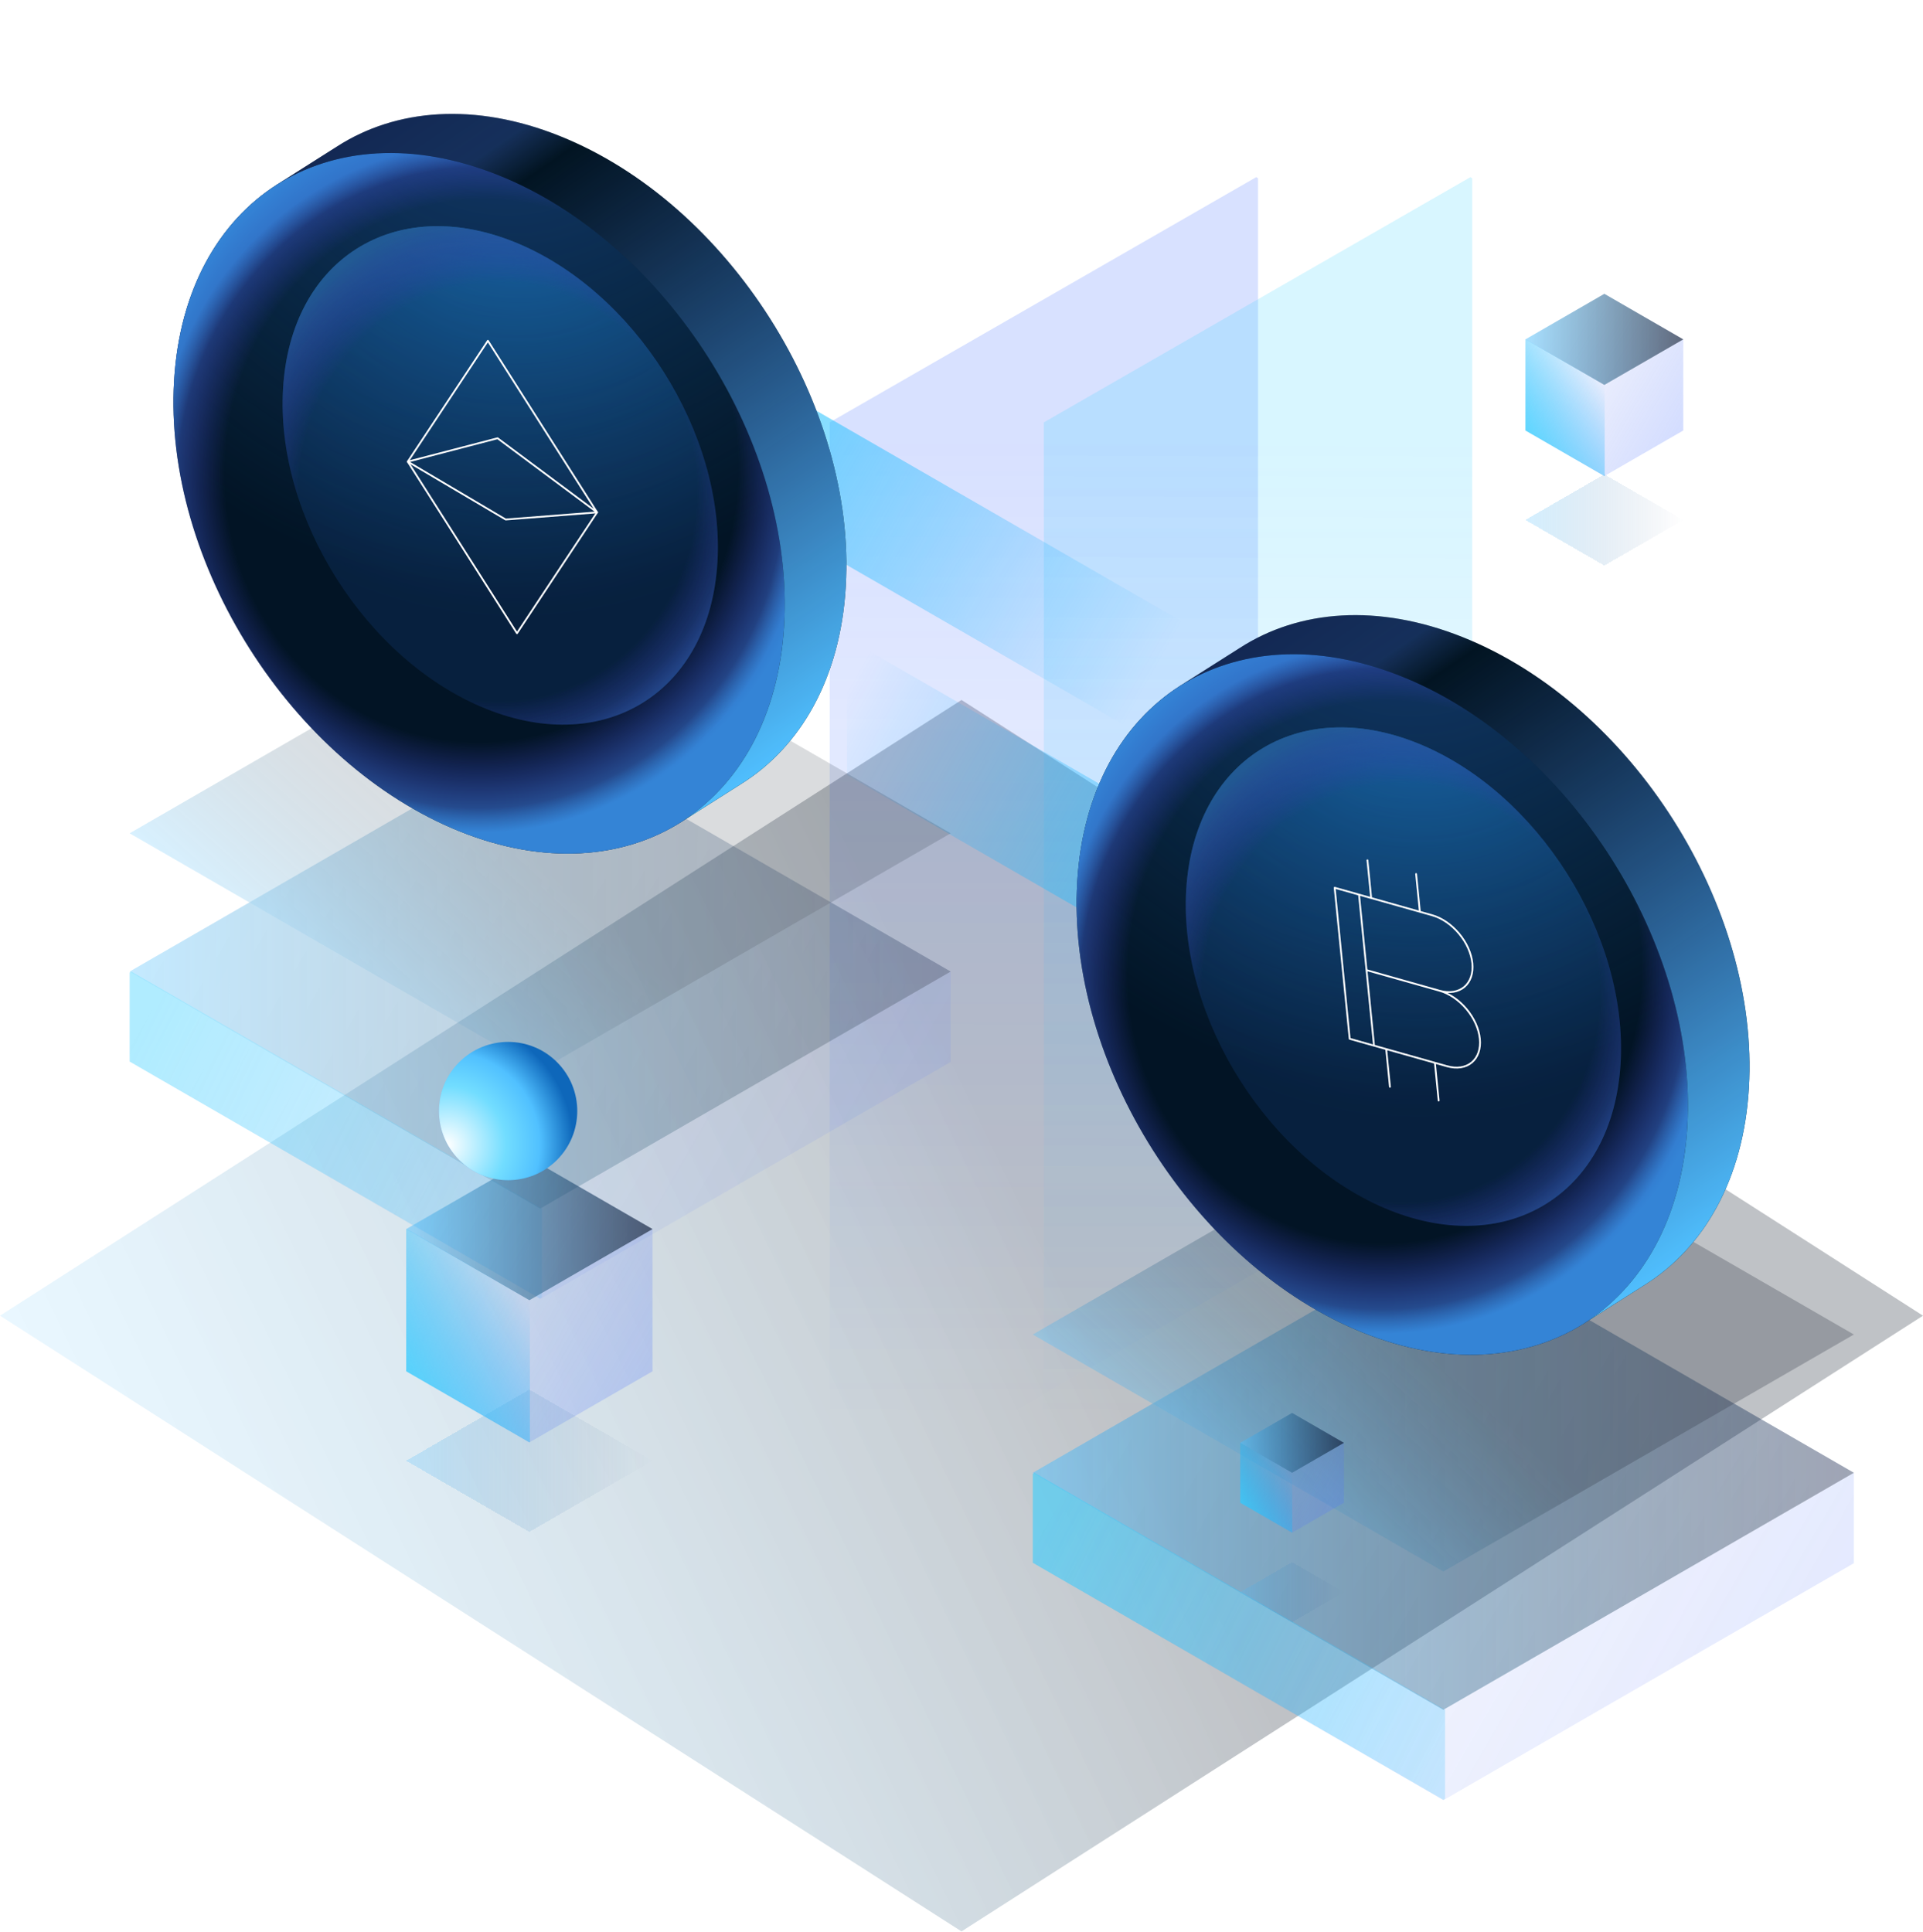 <svg width="1612" height="1620" viewBox="0 0 1612 1620" fill="none" xmlns="http://www.w3.org/2000/svg">
<path opacity="0.25" d="M806 1619.25L1612 1103.04L806 586.841L0 1103.04L806 1619.25Z" fill="url(#paint0_linear_7_609)"/>
<g filter="url(#filter0_f_7_609)">
<path opacity="0.25" d="M695.515 1270.56L697.011 1271.42L1054.55 1065.84V149.382L1053.06 148.522L695.515 354.105V1270.56Z" fill="url(#paint1_linear_7_609)"/>
<path opacity="0.25" d="M875.034 1270.56L876.53 1271.42L1234.07 1065.84V149.382L1232.58 148.522L875.034 354.105V1270.56Z" fill="url(#paint2_linear_7_609)"/>
</g>
<path d="M1039.65 661.903L1037.9 662.913L619.443 421.555L619.443 308.92L621.194 307.91L1039.65 549.268V661.903Z" fill="url(#paint3_linear_7_609)"/>
<path d="M1130.21 890.118L1128.46 891.128L710.004 649.771L710.004 537.136L711.755 536.126L1130.21 777.483V890.118Z" fill="url(#paint4_linear_7_609)"/>
<g opacity="0.5">
<path d="M452.809 615.821L796.943 814.53V890.334L452.809 1089.04L108.674 890.334L108.674 814.53L452.809 615.821Z" fill="url(#paint5_linear_7_609)"/>
<path opacity="0.75" d="M452.809 1013.24L796.943 814.53L452.809 615.821L108.674 814.53L452.809 1013.24Z" fill="url(#paint6_linear_7_609)"/>
<path opacity="0.5" d="M452.809 897.32L796.943 698.611L452.809 499.901L108.674 698.611L452.809 897.32Z" fill="url(#paint7_linear_7_609)"/>
<path d="M454.249 1087.86L452.809 1088.69L108.674 889.982L108.674 815.362L110.114 814.53L454.249 1013.24V1087.86Z" fill="url(#paint8_linear_7_609)"/>
</g>
<path d="M658.007 524.273C648.948 676.328 526.967 753.697 385.554 697.081C244.142 640.465 136.848 471.303 145.907 319.248C154.965 167.192 276.947 89.823 418.359 146.44C559.772 203.056 667.066 372.217 658.007 524.273Z" fill="#021425"/>
<path d="M658.007 524.273C648.948 676.328 526.967 753.697 385.554 697.081C244.142 640.465 136.848 471.303 145.907 319.248C154.965 167.192 276.947 89.823 418.359 146.44C559.772 203.056 667.066 372.217 658.007 524.273Z" fill="url(#paint9_radial_7_609)"/>
<path d="M658.007 524.273C648.948 676.328 526.967 753.697 385.554 697.081C244.142 640.465 136.848 471.303 145.907 319.248C154.965 167.192 276.947 89.823 418.359 146.44C559.772 203.056 667.066 372.217 658.007 524.273Z" fill="url(#paint10_radial_7_609)"/>
<path d="M658.007 524.273C648.948 676.328 526.967 753.697 385.554 697.081C244.142 640.465 136.848 471.303 145.907 319.248C154.965 167.192 276.947 89.823 418.359 146.44C559.772 203.056 667.066 372.217 658.007 524.273Z" fill="url(#paint11_radial_7_609)" fill-opacity="0.5"/>
<g opacity="0.75">
<path d="M601.406 471.469C594.965 579.587 508.231 634.599 407.681 594.343C307.131 554.086 230.84 433.805 237.281 325.687C243.723 217.569 330.457 162.557 431.007 202.813C531.557 243.07 607.848 363.351 601.406 471.469Z" fill="url(#paint12_radial_7_609)"/>
<path d="M601.406 471.469C594.965 579.587 508.231 634.599 407.681 594.343C307.131 554.086 230.84 433.805 237.281 325.687C243.723 217.569 330.457 162.557 431.007 202.813C531.557 243.07 607.848 363.351 601.406 471.469Z" fill="url(#paint13_radial_7_609)"/>
</g>
<path d="M341.838 387.036L408.979 285.699L500.507 429.551L433.366 530.888L341.838 387.036Z" stroke="white" stroke-width="1.5" stroke-linecap="round" stroke-linejoin="round"/>
<path d="M341.839 387.035L417.109 367.428L500.507 429.55L423.883 435.536L341.839 387.035Z" stroke="white" stroke-width="1.5" stroke-linecap="round" stroke-linejoin="round"/>
<path d="M657.311 524.639C652.753 601.254 619.524 658.911 569.584 690.021L569.592 690.033L621.267 657.252L621.259 657.24C671.199 626.129 704.427 568.473 708.986 491.857C718.033 339.801 610.727 170.648 469.31 114.042C398.055 85.521 331.736 91.015 282.312 122.938L282.309 122.933L230.634 155.715L230.637 155.719C280.061 123.796 346.38 118.302 417.635 146.824C559.052 203.429 666.358 372.582 657.311 524.639Z" fill="#021422"/>
<path d="M657.311 524.639C652.753 601.254 619.524 658.911 569.584 690.021L569.592 690.033L621.267 657.252L621.259 657.24C671.199 626.129 704.427 568.473 708.986 491.857C718.033 339.801 610.727 170.648 469.31 114.042C398.055 85.521 331.736 91.015 282.312 122.938L282.309 122.933L230.634 155.715L230.637 155.719C280.061 123.796 346.38 118.302 417.635 146.824C559.052 203.429 666.358 372.582 657.311 524.639Z" fill="url(#paint14_linear_7_609)"/>
<g opacity="0.75">
<path d="M1209.91 1036.03L1554.04 1234.74V1310.54L1209.91 1509.25L865.771 1310.54L865.771 1234.74L1209.91 1036.03Z" fill="url(#paint15_linear_7_609)"/>
<path opacity="0.75" d="M1209.91 1433.45L1554.04 1234.74L1209.91 1036.03L865.771 1234.74L1209.91 1433.45Z" fill="url(#paint16_linear_7_609)"/>
<path opacity="0.5" d="M1209.91 1317.53L1554.04 1118.82L1209.91 920.108L865.771 1118.82L1209.91 1317.53Z" fill="url(#paint17_linear_7_609)"/>
<path d="M1211.35 1508.07L1209.91 1508.9L865.771 1310.19L865.771 1235.57L867.21 1234.74L1211.35 1433.45V1508.07Z" fill="url(#paint18_linear_7_609)"/>
</g>
<path d="M1415.1 944.479C1406.04 1096.53 1284.06 1173.9 1142.65 1117.29C1001.24 1060.67 893.944 891.509 903.003 739.454C912.062 587.398 1034.04 510.029 1175.46 566.646C1316.87 623.262 1424.16 792.424 1415.1 944.479Z" fill="#021425"/>
<path d="M1415.1 944.479C1406.04 1096.53 1284.06 1173.9 1142.65 1117.29C1001.24 1060.67 893.944 891.509 903.003 739.454C912.062 587.398 1034.04 510.029 1175.46 566.646C1316.87 623.262 1424.16 792.424 1415.1 944.479Z" fill="url(#paint19_radial_7_609)"/>
<path d="M1415.1 944.479C1406.04 1096.53 1284.06 1173.9 1142.65 1117.29C1001.24 1060.67 893.944 891.509 903.003 739.454C912.062 587.398 1034.04 510.029 1175.46 566.646C1316.87 623.262 1424.16 792.424 1415.1 944.479Z" fill="url(#paint20_radial_7_609)"/>
<path d="M1415.1 944.479C1406.04 1096.53 1284.06 1173.9 1142.65 1117.29C1001.24 1060.67 893.944 891.509 903.003 739.454C912.062 587.398 1034.04 510.029 1175.46 566.646C1316.87 623.262 1424.16 792.424 1415.1 944.479Z" fill="url(#paint21_radial_7_609)" fill-opacity="0.5"/>
<g opacity="0.75">
<path d="M1358.5 891.675C1352.06 999.793 1265.33 1054.81 1164.78 1014.55C1064.23 974.292 987.937 854.011 994.378 745.893C1000.82 637.775 1087.55 582.763 1188.1 623.019C1288.65 663.276 1364.94 783.557 1358.5 891.675Z" fill="url(#paint22_radial_7_609)"/>
<path d="M1358.5 891.675C1352.06 999.793 1265.33 1054.81 1164.78 1014.55C1064.23 974.292 987.937 854.011 994.378 745.893C1000.82 637.775 1087.55 582.763 1188.1 623.019C1288.65 663.276 1364.94 783.557 1358.5 891.675Z" fill="url(#paint23_radial_7_609)"/>
</g>
<path d="M1202.84 891.03L1205.99 922.685M1118.81 744.263L1200.45 767.289C1208.57 769.579 1216.69 775.11 1223.02 782.666C1229.36 790.222 1233.38 799.183 1234.22 807.579C1235.05 815.974 1232.63 823.116 1227.48 827.433C1222.33 831.75 1214.87 832.889 1206.75 830.599C1214.87 832.889 1222.99 838.42 1229.32 845.976C1235.65 853.532 1239.68 862.493 1240.51 870.888C1241.35 879.284 1238.92 886.425 1233.77 890.743C1228.62 895.06 1221.17 896.198 1213.05 893.908L1131.4 870.882L1118.81 744.263ZM1139.22 750.019L1151.81 876.639L1139.22 750.019ZM1145.52 813.329L1206.75 830.599L1145.52 813.329ZM1146.28 721.243L1149.42 752.898L1146.28 721.243ZM1187.1 732.756L1190.25 764.411L1187.1 732.756ZM1162.02 879.517L1165.17 911.172L1162.02 879.517Z" stroke="white" stroke-width="1.5" stroke-linecap="round" stroke-linejoin="round"/>
<path d="M1414.41 944.845C1409.85 1021.46 1376.62 1079.12 1326.68 1110.23L1326.69 1110.24L1378.36 1077.46L1378.36 1077.45C1428.3 1046.34 1461.52 988.679 1466.08 912.063C1475.13 760.007 1367.82 590.854 1226.41 534.248C1155.15 505.727 1088.83 511.221 1039.41 543.144L1039.41 543.139L987.73 575.921L987.734 575.925C1037.16 544.002 1103.48 538.508 1174.73 567.03C1316.15 623.635 1423.45 792.788 1414.41 944.845Z" fill="#021422"/>
<path d="M1414.41 944.845C1409.85 1021.46 1376.62 1079.12 1326.68 1110.23L1326.69 1110.24L1378.36 1077.46L1378.36 1077.45C1428.3 1046.34 1461.52 988.679 1466.08 912.063C1475.13 760.007 1367.82 590.854 1226.41 534.248C1155.15 505.727 1088.83 511.221 1039.41 543.144L1039.41 543.139L987.73 575.921L987.734 575.925C1037.16 544.002 1103.48 538.508 1174.73 567.03C1316.15 623.635 1423.45 792.788 1414.41 944.845Z" fill="url(#paint24_linear_7_609)"/>
<path d="M443.753 970.823L546.994 1030.43V1149.66L443.753 1209.27L340.513 1149.66V1030.43L443.753 970.823Z" fill="url(#paint25_linear_7_609)"/>
<g opacity="0.5" filter="url(#filter1_d_7_609)">
<path d="M443.753 1209.27L546.994 1149.66L443.753 1090.04L340.513 1149.66L443.753 1209.27Z" fill="url(#paint26_linear_7_609)" shape-rendering="crispEdges"/>
</g>
<path d="M443.753 1090.05L546.994 1030.43L443.753 970.823L340.513 1030.43L443.753 1090.05Z" fill="url(#paint27_linear_7_609)"/>
<path d="M444.185 1209.02L443.753 1209.27L340.513 1149.66V1030.68L340.945 1030.43L444.185 1090.04V1209.02Z" fill="url(#paint28_linear_7_609)"/>
<g filter="url(#filter2_dd_7_609)">
<path d="M482.926 986.449C460.291 1009.08 423.593 1009.08 400.958 986.449C378.324 963.814 378.324 927.116 400.958 904.482C423.593 881.847 460.291 881.847 482.926 904.482C505.56 927.116 505.56 963.814 482.926 986.449Z" fill="url(#paint29_radial_7_609)"/>
<path d="M482.926 986.449C460.291 1009.08 423.593 1009.08 400.958 986.449C378.324 963.814 378.324 927.116 400.958 904.482C423.593 881.847 460.291 881.847 482.926 904.482C505.56 927.116 505.56 963.814 482.926 986.449Z" fill="url(#paint30_radial_7_609)"/>
</g>
<path d="M1344.88 246.328L1411.03 284.523V360.914L1344.88 399.109L1278.73 360.914V284.523L1344.88 246.328Z" fill="url(#paint31_linear_7_609)"/>
<g opacity="0.5" filter="url(#filter3_d_7_609)">
<path d="M1344.88 399.108L1411.03 360.913L1344.88 322.718L1278.73 360.913L1344.88 399.108Z" fill="url(#paint32_linear_7_609)" shape-rendering="crispEdges"/>
</g>
<path d="M1344.88 322.719L1411.03 284.523L1344.88 246.328L1278.73 284.523L1344.88 322.719Z" fill="url(#paint33_linear_7_609)"/>
<path d="M1345.16 398.948L1344.88 399.108L1278.73 360.913V284.683L1279.01 284.523L1345.16 322.718V398.948Z" fill="url(#paint34_linear_7_609)"/>
<path d="M1083.12 1184.55L1126.59 1209.65V1259.85L1083.12 1284.95L1039.65 1259.85V1209.65L1083.12 1184.55Z" fill="url(#paint35_linear_7_609)"/>
<g opacity="0.5" filter="url(#filter4_d_7_609)">
<path d="M1083.12 1284.95L1126.59 1259.85L1083.12 1234.75L1039.65 1259.85L1083.12 1284.95Z" fill="url(#paint36_linear_7_609)" shape-rendering="crispEdges"/>
</g>
<path d="M1083.12 1234.75L1126.59 1209.65L1083.12 1184.55L1039.65 1209.65L1083.12 1234.75Z" fill="url(#paint37_linear_7_609)"/>
<path d="M1083.3 1284.84L1083.12 1284.95L1039.65 1259.85V1209.75L1039.83 1209.65L1083.3 1234.75V1284.84Z" fill="url(#paint38_linear_7_609)"/>
<defs>
<filter id="filter0_f_7_609" x="660.515" y="113.522" width="608.557" height="1192.9" filterUnits="userSpaceOnUse" color-interpolation-filters="sRGB">
<feFlood flood-opacity="0" result="BackgroundImageFix"/>
<feBlend mode="normal" in="SourceGraphic" in2="BackgroundImageFix" result="shape"/>
<feGaussianBlur stdDeviation="17.5" result="effect1_foregroundBlur_7_609"/>
</filter>
<filter id="filter1_d_7_609" x="190.513" y="1015.04" width="506.481" height="419.223" filterUnits="userSpaceOnUse" color-interpolation-filters="sRGB">
<feFlood flood-opacity="0" result="BackgroundImageFix"/>
<feColorMatrix in="SourceAlpha" type="matrix" values="0 0 0 0 0 0 0 0 0 0 0 0 0 0 0 0 0 0 127 0" result="hardAlpha"/>
<feOffset dy="75"/>
<feGaussianBlur stdDeviation="75"/>
<feComposite in2="hardAlpha" operator="out"/>
<feColorMatrix type="matrix" values="0 0 0 0 0.312 0 0 0 0 0.67 0 0 0 0 1 0 0 0 1 0"/>
<feBlend mode="normal" in2="BackgroundImageFix" result="effect1_dropShadow_7_609"/>
<feBlend mode="normal" in="SourceGraphic" in2="effect1_dropShadow_7_609" result="shape"/>
</filter>
<filter id="filter2_dd_7_609" x="320.982" y="819.506" width="229.919" height="233.919" filterUnits="userSpaceOnUse" color-interpolation-filters="sRGB">
<feFlood flood-opacity="0" result="BackgroundImageFix"/>
<feColorMatrix in="SourceAlpha" type="matrix" values="0 0 0 0 0 0 0 0 0 0 0 0 0 0 0 0 0 0 127 0" result="hardAlpha"/>
<feOffset dx="-20" dy="7"/>
<feGaussianBlur stdDeviation="21.5"/>
<feComposite in2="hardAlpha" operator="out"/>
<feColorMatrix type="matrix" values="0 0 0 0 0 0 0 0 0 0.928 0 0 0 0 1 0 0 0 1 0"/>
<feBlend mode="normal" in2="BackgroundImageFix" result="effect1_dropShadow_7_609"/>
<feColorMatrix in="SourceAlpha" type="matrix" values="0 0 0 0 0 0 0 0 0 0 0 0 0 0 0 0 0 0 127 0" result="hardAlpha"/>
<feOffset dx="4" dy="-21"/>
<feGaussianBlur stdDeviation="23.5"/>
<feComposite in2="hardAlpha" operator="out"/>
<feColorMatrix type="matrix" values="0 0 0 0 0.231 0 0 0 0 0.354 0 0 0 0 0.792 0 0 0 1 0"/>
<feBlend mode="normal" in2="effect1_dropShadow_7_609" result="effect2_dropShadow_7_609"/>
<feBlend mode="normal" in="SourceGraphic" in2="effect2_dropShadow_7_609" result="shape"/>
</filter>
<filter id="filter3_d_7_609" x="1128.73" y="247.718" width="432.299" height="376.39" filterUnits="userSpaceOnUse" color-interpolation-filters="sRGB">
<feFlood flood-opacity="0" result="BackgroundImageFix"/>
<feColorMatrix in="SourceAlpha" type="matrix" values="0 0 0 0 0 0 0 0 0 0 0 0 0 0 0 0 0 0 127 0" result="hardAlpha"/>
<feOffset dy="75"/>
<feGaussianBlur stdDeviation="75"/>
<feComposite in2="hardAlpha" operator="out"/>
<feColorMatrix type="matrix" values="0 0 0 0 0.312 0 0 0 0 0.67 0 0 0 0 1 0 0 0 1 0"/>
<feBlend mode="normal" in2="BackgroundImageFix" result="effect1_dropShadow_7_609"/>
<feBlend mode="normal" in="SourceGraphic" in2="effect1_dropShadow_7_609" result="shape"/>
</filter>
<filter id="filter4_d_7_609" x="889.649" y="1159.75" width="386.939" height="350.199" filterUnits="userSpaceOnUse" color-interpolation-filters="sRGB">
<feFlood flood-opacity="0" result="BackgroundImageFix"/>
<feColorMatrix in="SourceAlpha" type="matrix" values="0 0 0 0 0 0 0 0 0 0 0 0 0 0 0 0 0 0 127 0" result="hardAlpha"/>
<feOffset dy="75"/>
<feGaussianBlur stdDeviation="75"/>
<feComposite in2="hardAlpha" operator="out"/>
<feColorMatrix type="matrix" values="0 0 0 0 0.312 0 0 0 0 0.67 0 0 0 0 1 0 0 0 1 0"/>
<feBlend mode="normal" in2="BackgroundImageFix" result="effect1_dropShadow_7_609"/>
<feBlend mode="normal" in="SourceGraphic" in2="effect1_dropShadow_7_609" result="shape"/>
</filter>
<linearGradient id="paint0_linear_7_609" x1="1.17536e-05" y1="1103.04" x2="735.362" y2="748.041" gradientUnits="userSpaceOnUse">
<stop stop-color="#50C0FF" stop-opacity="0.5"/>
<stop offset="1" stop-color="#000B1B"/>
</linearGradient>
<linearGradient id="paint1_linear_7_609" x1="697.011" y1="1189.99" x2="698.993" y2="365.786" gradientUnits="userSpaceOnUse">
<stop stop-color="#0047FF" stop-opacity="0"/>
<stop offset="1" stop-color="#305DFF" stop-opacity="0.76"/>
</linearGradient>
<linearGradient id="paint2_linear_7_609" x1="876.53" y1="1189.99" x2="878.512" y2="365.786" gradientUnits="userSpaceOnUse">
<stop stop-color="#00A3FF" stop-opacity="0"/>
<stop offset="1" stop-color="#30CDFF" stop-opacity="0.76"/>
</linearGradient>
<linearGradient id="paint3_linear_7_609" x1="610.387" y1="365.87" x2="965.556" y2="566.622" gradientUnits="userSpaceOnUse">
<stop stop-color="#28C7FF" stop-opacity="0.643"/>
<stop offset="1" stop-color="#00A3FF" stop-opacity="0"/>
</linearGradient>
<linearGradient id="paint4_linear_7_609" x1="700.948" y1="594.086" x2="1056.12" y2="794.837" gradientUnits="userSpaceOnUse">
<stop stop-color="#00A3FF" stop-opacity="0"/>
<stop offset="1" stop-color="#28C7FF" stop-opacity="0.643"/>
</linearGradient>
<linearGradient id="paint5_linear_7_609" x1="796.943" y1="1211.95" x2="110.107" y2="814.542" gradientUnits="userSpaceOnUse">
<stop stop-color="#5076FF" stop-opacity="0.25"/>
<stop offset="1" stop-color="#455FE4" stop-opacity="0"/>
</linearGradient>
<linearGradient id="paint6_linear_7_609" x1="108.674" y1="814.53" x2="796.944" y2="815.057" gradientUnits="userSpaceOnUse">
<stop stop-color="#50C0FF" stop-opacity="0.9"/>
<stop offset="1" stop-color="#000B1B" stop-opacity="0.57"/>
</linearGradient>
<linearGradient id="paint7_linear_7_609" x1="108.674" y1="698.611" x2="249.95" y2="541.56" gradientUnits="userSpaceOnUse">
<stop stop-color="#50C0FF" stop-opacity="0.9"/>
<stop offset="1" stop-color="#000B1B" stop-opacity="0.57"/>
</linearGradient>
<linearGradient id="paint8_linear_7_609" x1="110.839" y1="878.959" x2="639.995" y2="1136.81" gradientUnits="userSpaceOnUse">
<stop stop-color="#30CDFF" stop-opacity="0.76"/>
<stop offset="1" stop-color="#00A3FF" stop-opacity="0"/>
</linearGradient>
<radialGradient id="paint9_radial_7_609" cx="0" cy="0" r="1" gradientUnits="userSpaceOnUse" gradientTransform="translate(425.909 19.729) rotate(93.409) scale(472.218 448.051)">
<stop stop-color="#133A74"/>
<stop offset="1" stop-color="#134974" stop-opacity="0"/>
</radialGradient>
<radialGradient id="paint10_radial_7_609" cx="0" cy="0" r="1" gradientUnits="userSpaceOnUse" gradientTransform="translate(403.573 394.645) rotate(93.409) scale(302.972 287.466)">
<stop stop-color="#2A6AAC" stop-opacity="0"/>
<stop offset="0.75" stop-color="#4441CB" stop-opacity="0"/>
<stop offset="1" stop-color="#2A6AAC"/>
</radialGradient>
<radialGradient id="paint11_radial_7_609" cx="0" cy="0" r="1" gradientUnits="userSpaceOnUse" gradientTransform="translate(402.734 408.724) rotate(93.409) scale(288.868 274.084)">
<stop stop-color="white" stop-opacity="0"/>
<stop offset="0.93" stop-color="#3E9DFF" stop-opacity="0"/>
<stop offset="1" stop-color="#3E9DFF"/>
</radialGradient>
<radialGradient id="paint12_radial_7_609" cx="0" cy="0" r="1" gradientUnits="userSpaceOnUse" gradientTransform="translate(436.375 112.717) rotate(94.475) scale(407.104 386.269)">
<stop stop-color="#1D88D5"/>
<stop offset="1" stop-color="#133A74" stop-opacity="0.41"/>
</radialGradient>
<radialGradient id="paint13_radial_7_609" cx="0" cy="0" r="1" gradientUnits="userSpaceOnUse" gradientTransform="translate(417.208 412.387) rotate(91.322) scale(234.046 222.068)">
<stop stop-color="#2A6AAC" stop-opacity="0"/>
<stop offset="0.75" stop-color="#4441CB" stop-opacity="0"/>
<stop offset="1" stop-color="#2A6AAC"/>
</radialGradient>
<linearGradient id="paint14_linear_7_609" x1="653.604" y1="638.955" x2="288.23" y2="102.593" gradientUnits="userSpaceOnUse">
<stop stop-color="#50C0FF"/>
<stop offset="0.807" stop-color="#4982EE" stop-opacity="0"/>
<stop offset="0.865" stop-color="#4877EB" stop-opacity="0.282"/>
<stop offset="1" stop-color="#455FE4" stop-opacity="0.25"/>
</linearGradient>
<linearGradient id="paint15_linear_7_609" x1="1554.04" y1="1632.16" x2="867.204" y2="1234.75" gradientUnits="userSpaceOnUse">
<stop stop-color="#5076FF" stop-opacity="0.25"/>
<stop offset="1" stop-color="#455FE4" stop-opacity="0"/>
</linearGradient>
<linearGradient id="paint16_linear_7_609" x1="865.771" y1="1234.74" x2="1554.04" y2="1235.26" gradientUnits="userSpaceOnUse">
<stop stop-color="#50C0FF" stop-opacity="0.9"/>
<stop offset="1" stop-color="#000B1B" stop-opacity="0.57"/>
</linearGradient>
<linearGradient id="paint17_linear_7_609" x1="865.771" y1="1118.82" x2="1007.05" y2="961.766" gradientUnits="userSpaceOnUse">
<stop stop-color="#50C0FF" stop-opacity="0.9"/>
<stop offset="1" stop-color="#000B1B" stop-opacity="0.57"/>
</linearGradient>
<linearGradient id="paint18_linear_7_609" x1="867.936" y1="1299.17" x2="1397.09" y2="1557.01" gradientUnits="userSpaceOnUse">
<stop stop-color="#30CDFF" stop-opacity="0.76"/>
<stop offset="1" stop-color="#00A3FF" stop-opacity="0"/>
</linearGradient>
<radialGradient id="paint19_radial_7_609" cx="0" cy="0" r="1" gradientUnits="userSpaceOnUse" gradientTransform="translate(1183.01 439.935) rotate(93.409) scale(472.218 448.051)">
<stop stop-color="#133A74"/>
<stop offset="1" stop-color="#134974" stop-opacity="0"/>
</radialGradient>
<radialGradient id="paint20_radial_7_609" cx="0" cy="0" r="1" gradientUnits="userSpaceOnUse" gradientTransform="translate(1160.67 814.851) rotate(93.409) scale(302.972 287.466)">
<stop stop-color="#2A6AAC" stop-opacity="0"/>
<stop offset="0.75" stop-color="#4441CB" stop-opacity="0"/>
<stop offset="1" stop-color="#2A6AAC"/>
</radialGradient>
<radialGradient id="paint21_radial_7_609" cx="0" cy="0" r="1" gradientUnits="userSpaceOnUse" gradientTransform="translate(1159.83 828.93) rotate(93.409) scale(288.868 274.084)">
<stop stop-color="white" stop-opacity="0"/>
<stop offset="0.93" stop-color="#3E9DFF" stop-opacity="0"/>
<stop offset="1" stop-color="#3E9DFF"/>
</radialGradient>
<radialGradient id="paint22_radial_7_609" cx="0" cy="0" r="1" gradientUnits="userSpaceOnUse" gradientTransform="translate(1193.47 532.923) rotate(94.475) scale(407.104 386.269)">
<stop stop-color="#1D88D5"/>
<stop offset="1" stop-color="#133A74" stop-opacity="0.41"/>
</radialGradient>
<radialGradient id="paint23_radial_7_609" cx="0" cy="0" r="1" gradientUnits="userSpaceOnUse" gradientTransform="translate(1174.3 832.594) rotate(91.322) scale(234.046 222.068)">
<stop stop-color="#2A6AAC" stop-opacity="0"/>
<stop offset="0.75" stop-color="#4441CB" stop-opacity="0"/>
<stop offset="1" stop-color="#2A6AAC"/>
</radialGradient>
<linearGradient id="paint24_linear_7_609" x1="1410.7" y1="1059.16" x2="1045.33" y2="522.799" gradientUnits="userSpaceOnUse">
<stop stop-color="#50C0FF"/>
<stop offset="0.807" stop-color="#4982EE" stop-opacity="0"/>
<stop offset="0.865" stop-color="#4877EB" stop-opacity="0.282"/>
<stop offset="1" stop-color="#455FE4" stop-opacity="0.25"/>
</linearGradient>
<linearGradient id="paint25_linear_7_609" x1="546.994" y1="1149.66" x2="340.945" y2="1030.43" gradientUnits="userSpaceOnUse">
<stop stop-color="#5076FF" stop-opacity="0.25"/>
<stop offset="1" stop-color="#455FE4" stop-opacity="0"/>
</linearGradient>
<linearGradient id="paint26_linear_7_609" x1="340.513" y1="1149.66" x2="546.994" y2="1149.66" gradientUnits="userSpaceOnUse">
<stop stop-color="#50C0FF" stop-opacity="0.5"/>
<stop offset="1" stop-color="#133A74" stop-opacity="0"/>
</linearGradient>
<linearGradient id="paint27_linear_7_609" x1="340.513" y1="1030.43" x2="546.994" y2="1030.43" gradientUnits="userSpaceOnUse">
<stop stop-color="#50C0FF" stop-opacity="0.5"/>
<stop offset="1" stop-color="#000B1B" stop-opacity="0.57"/>
</linearGradient>
<linearGradient id="paint28_linear_7_609" x1="340.513" y1="1147.93" x2="443.753" y2="1090.05" gradientUnits="userSpaceOnUse">
<stop stop-color="#30CDFF" stop-opacity="0.76"/>
<stop offset="1" stop-color="#00A3FF" stop-opacity="0"/>
</linearGradient>
<radialGradient id="paint29_radial_7_609" cx="0" cy="0" r="1" gradientUnits="userSpaceOnUse" gradientTransform="translate(469.041 918.367) rotate(135) scale(96.283)">
<stop stop-color="white" stop-opacity="0"/>
<stop offset="0.668" stop-color="#3E9DFF" stop-opacity="0"/>
<stop offset="1" stop-color="#3E9DFF" stop-opacity="0.43"/>
</radialGradient>
<radialGradient id="paint30_radial_7_609" cx="0" cy="0" r="1" gradientUnits="userSpaceOnUse" gradientTransform="translate(390.765 973.829) rotate(-29.993) scale(106.077)">
<stop stop-color="white"/>
<stop offset="0.464" stop-color="#72DDFF"/>
<stop offset="0.734" stop-color="#50C0FF"/>
<stop offset="1" stop-color="#0E67BA"/>
</radialGradient>
<linearGradient id="paint31_linear_7_609" x1="1411.03" y1="360.914" x2="1279.01" y2="284.523" gradientUnits="userSpaceOnUse">
<stop stop-color="#5076FF" stop-opacity="0.25"/>
<stop offset="1" stop-color="#455FE4" stop-opacity="0"/>
</linearGradient>
<linearGradient id="paint32_linear_7_609" x1="1278.73" y1="360.913" x2="1411.03" y2="360.913" gradientUnits="userSpaceOnUse">
<stop stop-color="#50C0FF" stop-opacity="0.5"/>
<stop offset="1" stop-color="#133A74" stop-opacity="0"/>
</linearGradient>
<linearGradient id="paint33_linear_7_609" x1="1278.73" y1="284.523" x2="1411.03" y2="284.523" gradientUnits="userSpaceOnUse">
<stop stop-color="#50C0FF" stop-opacity="0.5"/>
<stop offset="1" stop-color="#000B1B" stop-opacity="0.57"/>
</linearGradient>
<linearGradient id="paint34_linear_7_609" x1="1278.73" y1="359.806" x2="1344.88" y2="322.718" gradientUnits="userSpaceOnUse">
<stop stop-color="#30CDFF" stop-opacity="0.76"/>
<stop offset="1" stop-color="#00A3FF" stop-opacity="0"/>
</linearGradient>
<linearGradient id="paint35_linear_7_609" x1="1126.59" y1="1259.85" x2="1039.83" y2="1209.65" gradientUnits="userSpaceOnUse">
<stop stop-color="#5076FF" stop-opacity="0.25"/>
<stop offset="1" stop-color="#455FE4" stop-opacity="0"/>
</linearGradient>
<linearGradient id="paint36_linear_7_609" x1="1039.65" y1="1259.85" x2="1126.59" y2="1259.85" gradientUnits="userSpaceOnUse">
<stop stop-color="#50C0FF" stop-opacity="0.5"/>
<stop offset="1" stop-color="#133A74" stop-opacity="0"/>
</linearGradient>
<linearGradient id="paint37_linear_7_609" x1="1039.65" y1="1209.65" x2="1126.59" y2="1209.65" gradientUnits="userSpaceOnUse">
<stop stop-color="#50C0FF" stop-opacity="0.5"/>
<stop offset="1" stop-color="#000B1B" stop-opacity="0.57"/>
</linearGradient>
<linearGradient id="paint38_linear_7_609" x1="1039.65" y1="1259.12" x2="1083.12" y2="1234.75" gradientUnits="userSpaceOnUse">
<stop stop-color="#30CDFF" stop-opacity="0.76"/>
<stop offset="1" stop-color="#00A3FF" stop-opacity="0"/>
</linearGradient>
</defs>
</svg>
